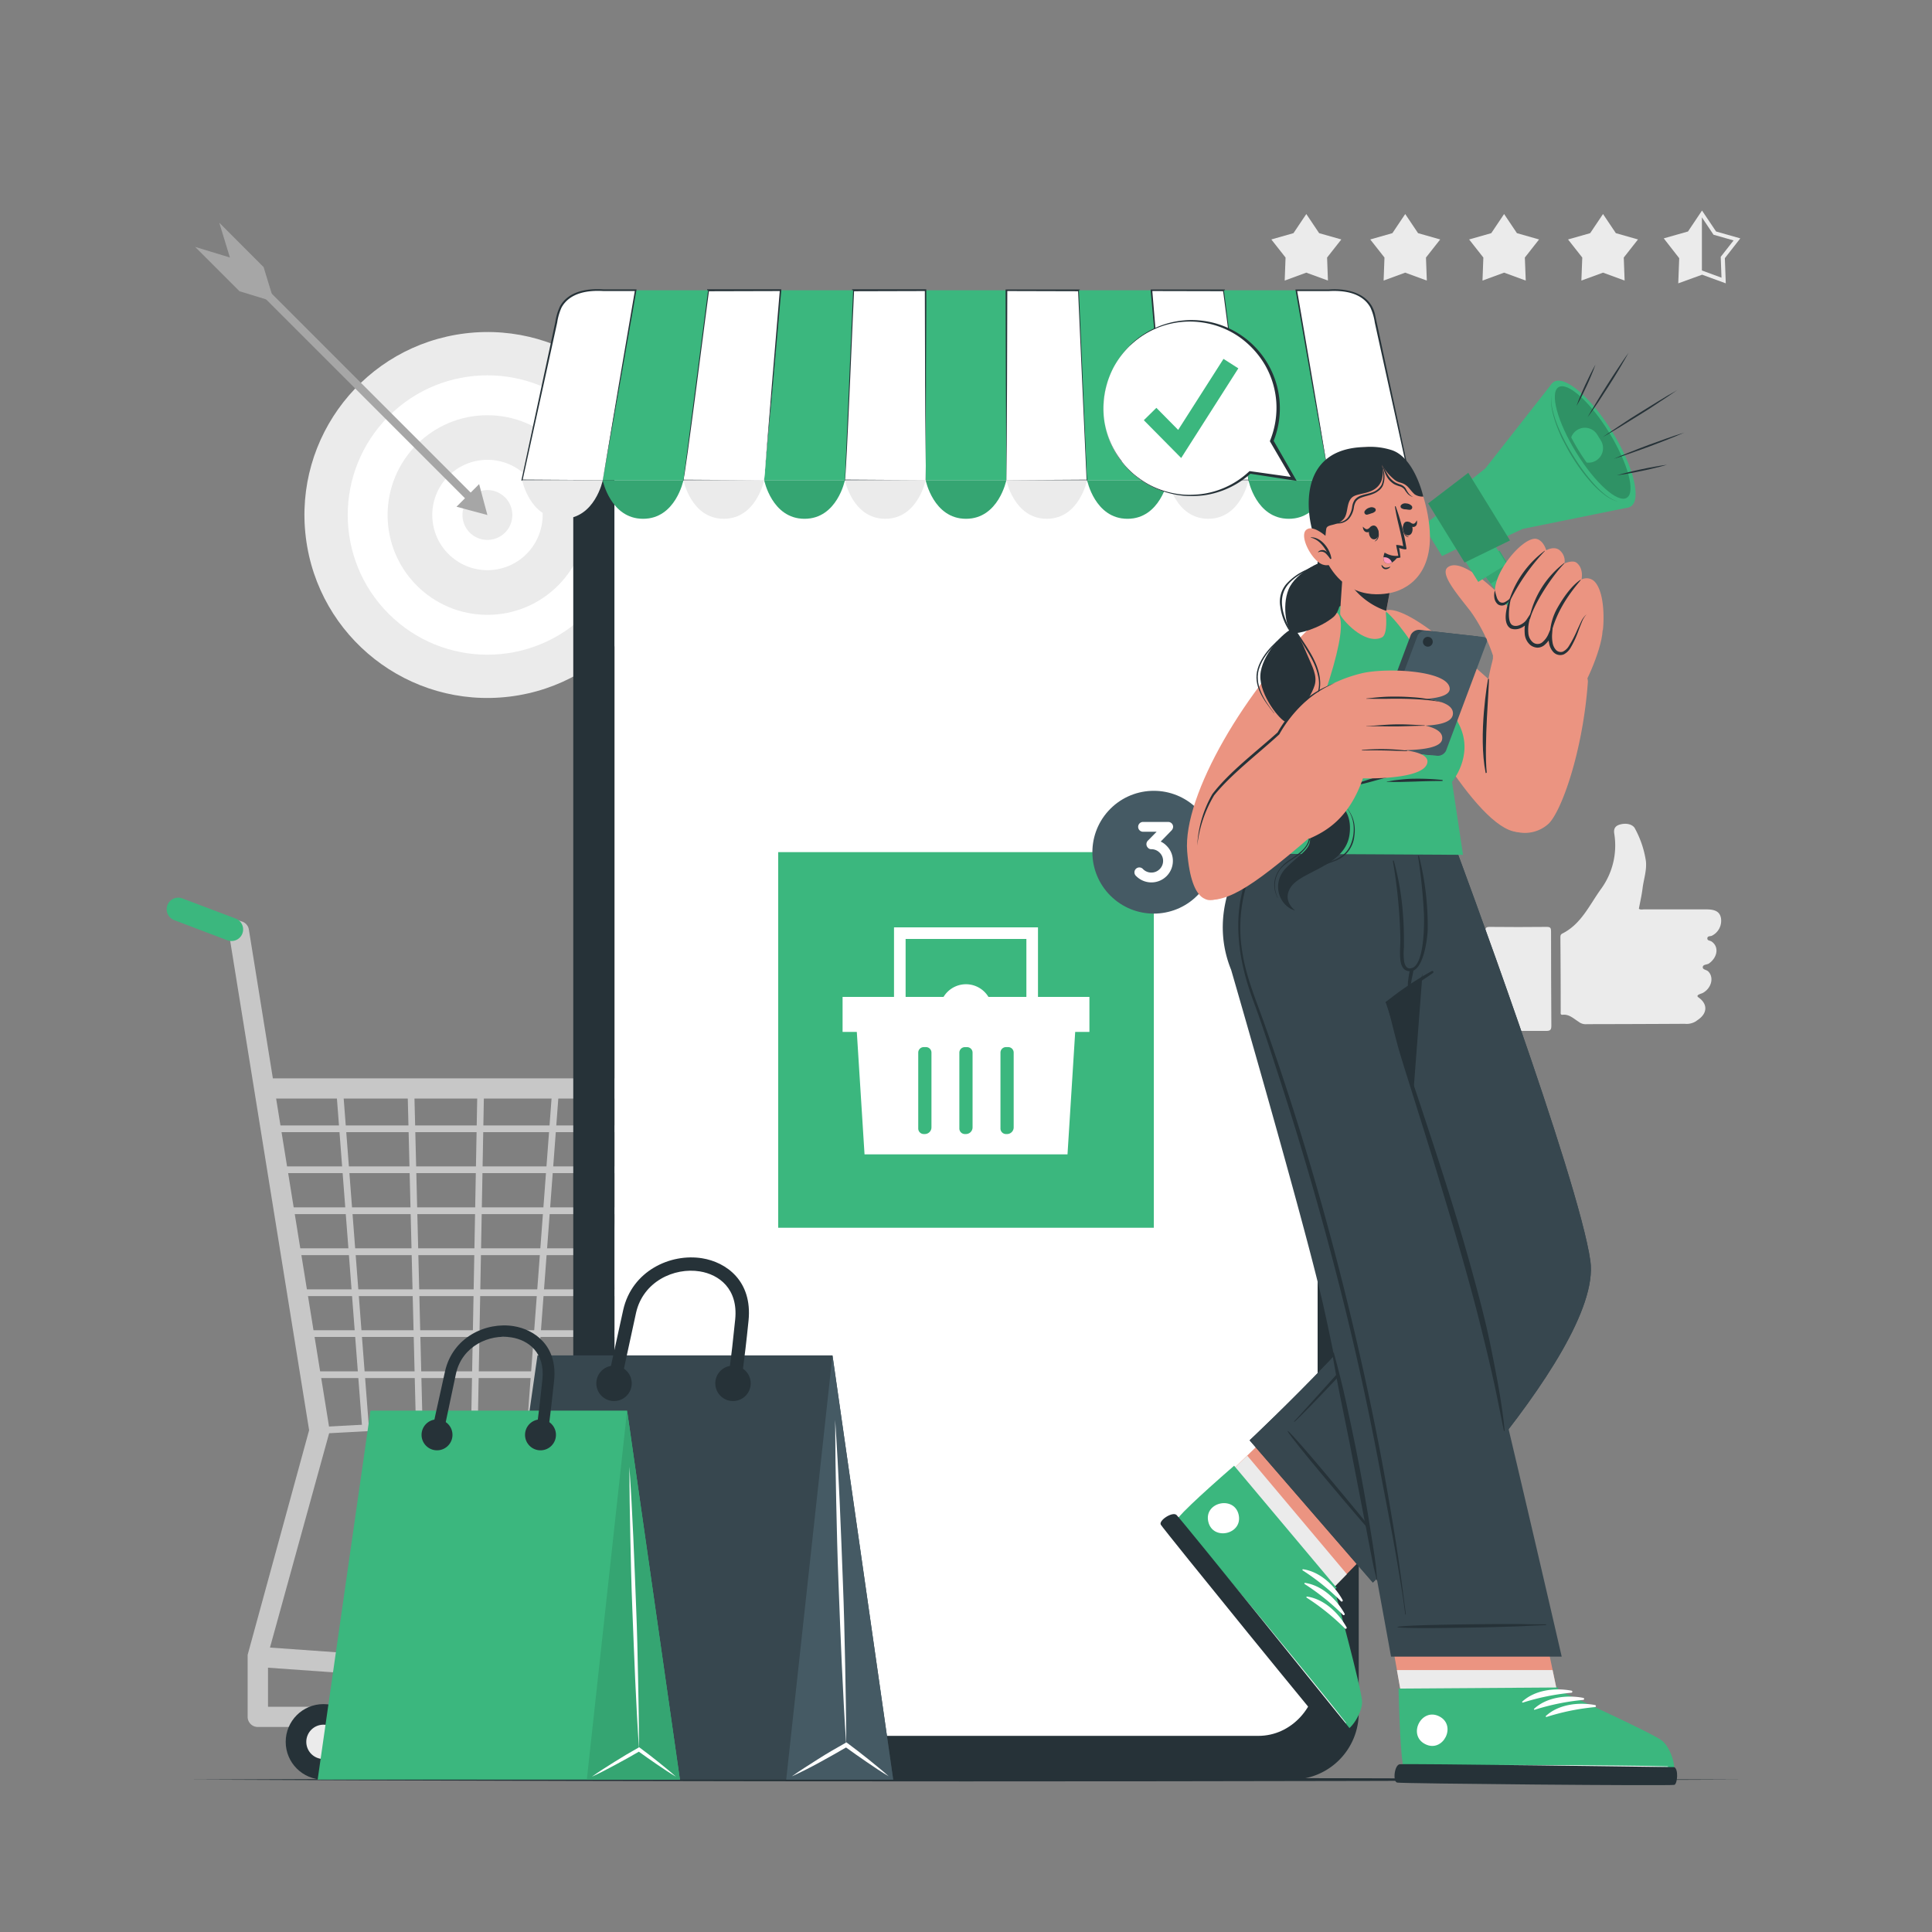 <svg xmlns="http://www.w3.org/2000/svg" viewBox="0 0 500 500"><rect x="0" y="0" width="500" height="500" fill="#808080" stroke="none"/><g id="freepik--background-complete--inject-15"><circle cx="126.14" cy="133.29" r="47.35" transform="translate(-15.18 16.21) rotate(-6.94)" style="fill:#ebebeb"></circle><circle cx="126.14" cy="133.29" r="36.15" transform="translate(-57.3 128.23) rotate(-45)" style="fill:#fff"></circle><circle cx="126.14" cy="133.29" r="25.83" style="fill:#ebebeb"></circle><circle cx="126.14" cy="133.29" r="14.28" transform="translate(-27.39 32.77) rotate(-13.37)" style="fill:#fff"></circle><path d="M119.69,133.29a6.45,6.45,0,1,0,6.45-6.46A6.45,6.45,0,0,0,119.69,133.29Z" style="fill:#ebebeb"></path><rect x="90.29" y="55.21" width="2.08" height="86.54" transform="translate(-42.88 93.42) rotate(-45)" style="fill:#a6a6a6"></rect><polygon points="118.14 131.14 126.14 133.29 124 125.29 118.14 131.14" style="fill:#a6a6a6"></polygon><polygon points="50.5 63.9 61.97 75.37 70.97 78.12 68.22 69.12 56.75 57.64 59.5 66.64 50.5 63.9" style="fill:#a6a6a6"></polygon><polygon points="338.07 55.39 341.39 60.34 347.13 61.97 343.45 66.65 343.67 72.61 338.07 70.56 332.48 72.61 332.7 66.65 329.02 61.97 334.75 60.34 338.07 55.39" style="fill:#ebebeb"></polygon><polygon points="363.67 55.39 366.99 60.34 372.72 61.97 369.04 66.65 369.26 72.61 363.67 70.56 358.08 72.61 358.3 66.65 354.62 61.97 360.35 60.34 363.67 55.39" style="fill:#ebebeb"></polygon><polygon points="389.26 55.39 392.58 60.34 398.31 61.97 394.63 66.65 394.86 72.61 389.26 70.56 383.67 72.61 383.89 66.65 380.21 61.97 385.94 60.34 389.26 55.39" style="fill:#ebebeb"></polygon><polygon points="414.86 55.39 418.18 60.34 423.91 61.97 420.23 66.65 420.45 72.61 414.86 70.56 409.26 72.61 409.49 66.65 405.81 61.97 411.54 60.34 414.86 55.39" style="fill:#ebebeb"></polygon><path d="M434.33,73.33l.25-6.51-4-5.13,6.27-1.78,3.63-5.42,3.64,5.42,6.27,1.78-4,5.13.24,6.51-6.12-2.24ZM440.45,70l5.07,1.86-.2-5.39,3.33-4.25-5.19-1.47-3-4.48-3,4.48-5.19,1.47,3.33,4.25-.2,5.39Z" style="fill:#ebebeb"></path><polygon points="440.45 70.56 440.45 55.39 437.13 60.34 431.4 61.97 435.08 66.65 434.86 72.61 440.45 70.56" style="fill:#ebebeb"></polygon><g id="freepik--xsrjP0--inject-15"><path d="M408.49,264.39c-1.27-.79-2.38-1.94-4.07-1.77-.65.07-.51-.47-.51-.83q0-9.56-.08-19.1c0-.46,0-.85.53-1.1,4.86-2.47,6.95-7.3,9.92-11.44a19.08,19.08,0,0,0,3.48-14.46c-.21-1.43.45-2.08,1.74-2.37,1.56-.36,3.11.06,3.64,1.13a25.57,25.57,0,0,1,2.81,8.33c.29,2.42-.57,4.77-.86,7.16-.22,1.75-.62,3.48-.95,5.25.43.31.92.15,1.38.16l16.14,0c2.27,0,3.38.64,3.7,2.14a4.31,4.31,0,0,1-2.32,4.67c-.41.21-1.13,0-1.18.66s.7.57,1.07.83c2,1.33,1.6,4.08-.64,5.69-.55.38-1.6.2-1.62,1,0,.63,1,.62,1.42,1.07,1.58,1.55.81,4.45-1.54,5.63a7.06,7.06,0,0,0-.94.37c-.27.18-.53.38,0,.75,2.33,1.65,2.29,4-.05,5.67l-.7.5a4.49,4.49,0,0,1-2.83.63q-12.66.07-25.31.09A3,3,0,0,1,408.49,264.39Z" style="fill:#ebebeb;fill-rule:evenodd"></path><path d="M384.46,253.24c0-4,0-8.09-.06-12.14,0-.82.08-1.23,1.09-1.22q7.41.08,14.8,0c1,0,1.12.32,1.12,1.18q0,12.21.08,24.42c0,1-.27,1.33-1.31,1.32-4.78,0-9.57,0-14.36.06-1.19,0-1.35-.4-1.34-1.44C384.52,261.33,384.47,257.29,384.46,253.24Z" style="fill:#ebebeb;fill-rule:evenodd"></path></g></g><g id="freepik--Cart--inject-15"><path d="M197.71,446.94h-131a2.62,2.62,0,0,1-2.62-2.62V428.71h0c0-.05,0-.1,0-.15s0-.18,0-.28L80,370.13,59.49,243l-6.85-2.38a2.62,2.62,0,0,1,1.47-5l8.45,2.85a2.61,2.61,0,0,1,1.85,2.12l20.84,129.2a2.36,2.36,0,0,1,0,.88L69.87,426.39l122,8.67a2.66,2.66,0,0,1,1.77.85l6,6.66a2.62,2.62,0,0,1-1.94,4.37ZM69.36,441.71H191.81l-1.35-1.5L69.36,431.6Z" style="fill:#c7c7c7"></path><path d="M245.66,284.31H69.12a2.62,2.62,0,1,1,0-5.23H245.66a2.62,2.62,0,1,1,0,5.23Z" style="fill:#c7c7c7"></path><path d="M82.66,371.06a.88.88,0,0,1,0-1.75l132.62-7.09,26.11-80.79a.87.87,0,0,1,1.1-.56A.86.86,0,0,1,243,282l-26.3,81.36a.87.87,0,0,1-.78.61L82.71,371.05Z" style="fill:#c7c7c7"></path><path d="M218.16,356.64H80.24a.87.87,0,1,1,0-1.74H218.16a.87.87,0,0,1,0,1.74Z" style="fill:#c7c7c7"></path><path d="M221.67,346H78.61a.87.87,0,0,1,0-1.74H221.67a.87.87,0,0,1,0,1.74Z" style="fill:#c7c7c7"></path><path d="M224.91,335.43H77a.88.88,0,0,1,0-1.75H224.91a.88.88,0,1,1,0,1.75Z" style="fill:#c7c7c7"></path><path d="M228.43,324.82H75.37a.88.88,0,1,1,0-1.75H228.43a.88.88,0,0,1,0,1.75Z" style="fill:#c7c7c7"></path><path d="M231.78,314.21h-158a.87.87,0,1,1,0-1.74h158a.87.87,0,1,1,0,1.74Z" style="fill:#c7c7c7"></path><path d="M235.38,303.6H72.12a.87.87,0,0,1,0-1.74H235.38a.87.87,0,0,1,0,1.74Z" style="fill:#c7c7c7"></path><path d="M238.81,293H70.5a.87.87,0,1,1,0-1.74H238.81a.87.87,0,1,1,0,1.74Z" style="fill:#c7c7c7"></path><path d="M94.57,370a.87.87,0,0,1-.87-.81L87,281.76a.86.86,0,0,1,.8-.93.89.89,0,0,1,.94.8L95.44,369a.87.87,0,0,1-.8.93Z" style="fill:#c7c7c7"></path><path d="M202.7,364.25a.83.83,0,0,1-.22,0,.88.88,0,0,1-.62-1.07l22.21-81.68a.88.88,0,0,1,1.07-.62.87.87,0,0,1,.61,1.07l-22.2,81.68A.89.89,0,0,1,202.7,364.25Z" style="fill:#c7c7c7"></path><path d="M108.5,369.3a.88.88,0,0,1-.87-.86l-2.16-86.72a.89.89,0,0,1,.85-.9h0a.88.88,0,0,1,.88.85l2.15,86.73a.88.88,0,0,1-.85.9Z" style="fill:#c7c7c7"></path><path d="M122.8,368.52h0a.87.87,0,0,1-.85-.89l1.6-85.95a.88.88,0,0,1,.87-.86h0a.87.87,0,0,1,.85.89l-1.6,86A.87.87,0,0,1,122.8,368.52Z" style="fill:#c7c7c7"></path><path d="M187.48,364.93l-.17,0a.86.86,0,0,1-.68-1l16.87-82.36a.89.89,0,0,1,1-.68.87.87,0,0,1,.68,1l-16.87,82.36A.88.88,0,0,1,187.48,364.93Z" style="fill:#c7c7c7"></path><path d="M170.14,366H170a.88.88,0,0,1-.72-1l13.66-83.4a.87.87,0,0,1,1-.71.86.86,0,0,1,.71,1L171,365.24A.88.88,0,0,1,170.14,366Z" style="fill:#c7c7c7"></path><path d="M137.44,367.69h-.07a.86.86,0,0,1-.8-.93l6.37-85.13a.87.87,0,0,1,1.74.13l-6.37,85.13A.88.88,0,0,1,137.44,367.69Z" style="fill:#c7c7c7"></path><path d="M154.59,366.58h-.1a.88.88,0,0,1-.77-1l9.34-84a.87.87,0,0,1,1.73.19l-9.34,84A.87.87,0,0,1,154.59,366.58Z" style="fill:#c7c7c7"></path><circle cx="83.71" cy="450.79" r="9.77" style="fill:#263238"></circle><path d="M88.15,450.79a4.44,4.44,0,1,1-4.44-4.44A4.44,4.44,0,0,1,88.15,450.79Z" style="fill:#ebebeb"></path><circle cx="171.14" cy="450.79" r="9.77" style="fill:#263238"></circle><path d="M175.58,450.79a4.44,4.44,0,1,1-4.44-4.44A4.44,4.44,0,0,1,175.58,450.79Z" style="fill:#ebebeb"></path><path d="M59.89,243.53a3,3,0,0,1-1.06-.19l-13.76-5.22a3,3,0,1,1,2.13-5.61L61,237.73a3,3,0,0,1-1.07,5.8Z" style="fill:#3BB77E"></path></g><g id="freepik--Floor--inject-15"><path d="M48.58,460.56c129-.61,273.8-.62,402.84,0-129,.62-273.8.61-402.84,0Z" style="fill:#263238"></path></g><g id="freepik--Device--inject-15"><path d="M334.52,77.71H165.46a17.26,17.26,0,0,0-17.1,17.42v348a17.27,17.27,0,0,0,17.1,17.42H334.52a17.29,17.29,0,0,0,17.12-17.42v-348A17.28,17.28,0,0,0,334.52,77.71Zm6.42,354.67c0,9.16-6.86,16.57-15.32,16.57H174.38c-8.48,0-15.34-7.41-15.34-16.57V108.32c0-18.66,6.86-19.57,15.34-19.57h30.3c1.76,0,3.2,2,3.2,4.48V94.3c0,5.81,3.18,5.83,7.08,5.83H285c3.94,0,7.1,0,7.1-5.83V93.23c0-2.48,1.42-4.48,3.21-4.48h30.29c8.46,0,15.32,2.48,15.32,19.57Z" style="fill:#263238"></path><path d="M341,108.61V432.67c0,9.16-6.86,16.57-15.32,16.57H174.39c-8.48,0-15.34-7.41-15.34-16.57V108.61C159.05,90,165.91,89,174.39,89h30.3c1.76,0,3.2,2,3.2,4.48v1.07c0,5.81,3.18,5.83,7.08,5.83H285c3.94,0,7.1,0,7.1-5.83V93.52c0-2.48,1.42-4.48,3.21-4.48h30.29C334.09,89,341,91.52,341,108.61Z" style="fill:#fff"></path><path d="M259.55,92.87H240.44a1.18,1.18,0,0,1-1.18-1.18h0a1.18,1.18,0,0,1,1.18-1.18h19.11a1.18,1.18,0,0,1,1.18,1.18h0A1.18,1.18,0,0,1,259.55,92.87Z" style="fill:#fff"></path><g id="freepik--u5Zjqx--inject-15"><path d="M199.45,96l-.29.29-.17.17a4,4,0,0,0-5.64,0,1.29,1.29,0,0,1-.16-.17c-.1-.09-.19-.19-.29-.29h0l0,0c.13-.1.25-.22.37-.32a4.06,4.06,0,0,1,.86-.55,4.18,4.18,0,0,1,1.13-.38l.57-.07h.5l.38,0a4,4,0,0,1,1,.24,4.58,4.58,0,0,1,.71.33,5.35,5.35,0,0,1,.67.47l.31.28Z" style="fill:#a6a6a6"></path><path d="M194.27,97.41c-.15-.16-.3-.31-.46-.46a3.32,3.32,0,0,1,4.71,0l-.46.46a2.68,2.68,0,0,0-3.79,0Z" style="fill:#a6a6a6"></path><path d="M197.6,97.87l-.46.46a1.38,1.38,0,0,0-1.94,0c-.16-.15-.31-.31-.46-.46A2,2,0,0,1,197.6,97.87Z" style="fill:#a6a6a6"></path><path d="M196.58,98.75a.41.41,0,0,1-.41.41.41.41,0,0,1-.42-.41.42.42,0,0,1,.42-.42A.41.41,0,0,1,196.58,98.75Z" style="fill:#a6a6a6"></path></g><path d="M170.9,96.91a1.21,1.21,0,1,1,1.21,1.21A1.21,1.21,0,0,1,170.9,96.91Z" style="fill:#a6a6a6"></path><path d="M174.7,96.91a1.21,1.21,0,1,1,1.21,1.21A1.21,1.21,0,0,1,174.7,96.91Z" style="fill:#a6a6a6"></path><path d="M178.5,96.91a1.21,1.21,0,1,1,1.2,1.21A1.2,1.2,0,0,1,178.5,96.91Z" style="fill:#a6a6a6"></path><path d="M182.3,96.91a1.21,1.21,0,1,1,1.2,1.21A1.2,1.2,0,0,1,182.3,96.91Z" style="fill:#a6a6a6"></path><path d="M186.09,96.91a1.21,1.21,0,1,1,1.21,1.21A1.21,1.21,0,0,1,186.09,96.91Z" style="fill:#a6a6a6"></path><path d="M327.3,99.55h-9.82V95h9.82Zm-9.32-.5h8.82V95.5H318Z" style="fill:#a6a6a6"></path><rect x="318.3" y="95.77" width="6.33" height="3" style="fill:#a6a6a6"></rect><rect x="327.3" y="96.06" width="0.87" height="2.43" style="fill:#a6a6a6"></rect><rect x="239.56" y="75.12" width="20.89" height="49.15" style="fill:#3BB77E"></rect><path d="M260.44,124.26s-2,10-10.44,10-10.44-10-10.44-10Z" style="fill:#3BB77E"></path><path d="M260.44,124.26s-2,10-10.44,10-10.44-10-10.44-10Z" style="opacity:0.1"></path><polygon points="239.55 124.27 218.66 124.27 220.79 75.12 239.55 75.12 239.55 124.27" style="fill:#fff"></polygon><path d="M239.55,124.27l-20.89.13h-.14s2-49.22,2-49.29v-.24h.23l18.76,0h.21c.08.19-.13,24.63-.08,24.83l-.13,24.52Zm0,0-.13-24.63-.07-24.52.2.2-18.76.05.25-.24c-.07,0-2.06,49.72-2.38,49l20.89.13Z" style="fill:#263238"></path><path d="M239.56,124.26s-2,10-10.46,10-10.44-10-10.44-10Z" style="fill:#ebebeb"></path><polygon points="218.66 124.27 197.77 124.27 202.03 75.12 220.79 75.12 218.66 124.27" style="fill:#3BB77E"></polygon><path d="M218.66,124.26s-2,10-10.45,10-10.44-10-10.44-10Z" style="fill:#3BB77E"></path><path d="M218.66,124.26s-2,10-10.45,10-10.44-10-10.44-10Z" style="opacity:0.1"></path><polygon points="197.76 124.27 176.87 124.27 183.27 75.12 202.03 75.12 197.76 124.27" style="fill:#fff"></polygon><path d="M197.76,124.27l-20.89.13h-.15S183,75.17,183,75.09l0-.22h.22l18.76,0h.22l0,.22L200,99.76l-2.26,24.51Zm0,0,2-24.64,2.06-24.53.2.22-18.76.05.24-.22c-.07,0-6.35,49.74-6.64,49l20.89.13Z" style="fill:#263238"></path><path d="M197.76,124.26s-2,10-10.45,10-10.44-10-10.44-10Z" style="fill:#ebebeb"></path><polygon points="176.87 124.27 155.98 124.27 164.51 75.12 183.26 75.12 176.87 124.27" style="fill:#3BB77E"></polygon><path d="M176.87,124.26s-2,10-10.44,10-10.46-10-10.46-10Z" style="fill:#3BB77E"></path><path d="M176.87,124.26s-2,10-10.44,10-10.46-10-10.46-10Z" style="opacity:0.1"></path><path d="M156,124.27H135.08l9.33-43c.77-3.55,4.55-6.14,9-6.14H164.5Z" style="fill:#fff"></path><path d="M156,124.27l-20.89.13h-.16l0-.16c1.31-6.11,7.6-35.42,8.76-40.85a14.91,14.91,0,0,1,1.19-4.07c2.21-4,7.11-4.71,11.25-4.43l8.35,0h.25l-.05.23-4.34,24.62L156,124.27Zm0,0,4.14-24.65,4.19-24.54.2.24-8.35,0c-4-.24-8.67.4-10.83,4.22a14.32,14.32,0,0,0-1.15,3.93l-1.79,8.16-7.17,32.65-.13-.16,20.89.13Z" style="fill:#263238"></path><path d="M156,124.26s-2,10-10.44,10-10.44-10-10.44-10Z" style="fill:#ebebeb"></path><polygon points="260.45 124.27 281.34 124.27 279.21 75.12 260.45 75.12 260.45 124.27" style="fill:#fff"></polygon><path d="M260.45,124.27l20.89-.13-.13.13L279,75.13l.25.24-18.76-.05.2-.2-.07,24.52-.13,24.63Zm0,0-.13-24.52-.07-24.63v-.2h.21l18.76,0h.23v.24c0,.18,2,49.13,2,49.29h-.14l-20.89-.13Z" style="fill:#263238"></path><path d="M281.34,124.26s-2,10-10.44,10-10.46-10-10.46-10Z" style="fill:#ebebeb"></path><polygon points="281.34 124.27 302.23 124.27 297.97 75.12 279.21 75.12 281.34 124.27" style="fill:#3BB77E"></polygon><path d="M302.23,124.26s-2,10-10.44,10-10.45-10-10.45-10Z" style="fill:#3BB77E"></path><path d="M302.23,124.26s-2,10-10.44,10-10.45-10-10.45-10Z" style="opacity:0.1"></path><polygon points="302.24 124.27 323.13 124.27 316.73 75.12 297.97 75.12 302.24 124.27" style="fill:#fff"></polygon><path d="M302.24,124.27l20.89-.13c-.29.9-6.54-49.19-6.64-49l.24.22L298,75.32l.2-.22c1.05,12.25,3.08,36.91,4.07,49.17Zm0,0L300,99.76l-2.21-24.62,0-.22H298l18.76,0H317c.07.36,6.27,49.15,6.33,49.53h-.15l-20.89-.13Z" style="fill:#263238"></path><path d="M323.13,124.26s-2,10-10.44,10-10.45-10-10.45-10Z" style="fill:#ebebeb"></path><polygon points="323.13 124.27 344.02 124.27 335.49 75.12 316.74 75.12 323.13 124.27" style="fill:#3BB77E"></polygon><path d="M344,124.26s-2,10-10.46,10-10.44-10-10.44-10Z" style="fill:#3BB77E"></path><path d="M344,124.26s-2,10-10.46,10-10.44-10-10.44-10Z" style="opacity:0.1"></path><path d="M344,124.27h20.89l-9.33-43c-.77-3.55-4.55-6.14-9-6.14H335.5Z" style="fill:#fff"></path><path d="M344,124.27l20.89-.13-.13.16-7.17-32.65-1.79-8.16a14.32,14.32,0,0,0-1.15-3.93c-2.16-3.82-6.81-4.46-10.83-4.22l-8.35,0,.2-.24C337.81,87.33,342,112,344,124.27Zm0,0-4.39-24.5L335.3,75.15l-.05-.23h.25l8.35,0c4.87-.39,10.8,1,12,6.45,1.5,7,7.6,35.42,9.2,42.9l0,.16h-.16L344,124.27Z" style="fill:#263238"></path><path d="M364.91,124.26s-2,10-10.44,10-10.44-10-10.44-10Z" style="fill:#ebebeb"></path><rect x="201.4" y="220.53" width="97.21" height="97.21" style="fill:#3BB77E"></rect><polygon points="281.94 267.06 218.06 267.06 218.06 258 281.94 258 281.94 258 281.94 267.06" style="fill:#fff"></polygon><polygon points="278.38 265.14 276.27 298.75 223.74 298.75 221.62 265.14 278.38 265.14" style="fill:#fff"></polygon><path d="M256.79,261.51a6.79,6.79,0,1,1-6.79-6.79A6.8,6.8,0,0,1,256.79,261.51Z" style="fill:#fff"></path><path d="M241.06,272.41v19.34a1.72,1.72,0,0,1-1.72,1.74h-.28a1.43,1.43,0,0,1-1.42-1.44V272.41a1.43,1.43,0,0,1,1.42-1.42h.56A1.42,1.42,0,0,1,241.06,272.41Z" style="fill:#3BB77E"></path><path d="M251.7,272.41v19.34a1.72,1.72,0,0,1-1.72,1.74h-.28a1.43,1.43,0,0,1-1.42-1.44V272.41A1.43,1.43,0,0,1,249.7,271h.56A1.42,1.42,0,0,1,251.7,272.41Z" style="fill:#3BB77E"></path><path d="M262.34,272.41v19.34a1.72,1.72,0,0,1-1.72,1.74h-.28a1.43,1.43,0,0,1-1.42-1.44V272.41a1.43,1.43,0,0,1,1.42-1.42h.56A1.42,1.42,0,0,1,262.34,272.41Z" style="fill:#3BB77E"></path><polygon points="268.63 260.96 265.63 260.96 265.63 243 234.37 243 234.37 260.96 231.37 260.96 231.37 240 268.63 240 268.63 260.96" style="fill:#fff"></polygon><circle cx="298.6" cy="220.53" r="15.89" transform="translate(-65.46 293.05) rotate(-47.71)" style="fill:#455a64"></circle><path d="M301.9,218.88a5.44,5.44,0,0,1,1.64,3.91,5.56,5.56,0,0,1-9.5,3.94,1.27,1.27,0,1,1,1.79-1.79,3,3,0,0,0,2.13.88,3,3,0,0,0,2.15-.88,3,3,0,0,0,.9-2.15,2.92,2.92,0,0,0-.9-2.12,3,3,0,0,0-2.13-.9,1.12,1.12,0,0,1-.92-.4s0,0,0,0a1.29,1.29,0,0,1,0-1.8l2.28-2.32h-3.63a1.27,1.27,0,0,1,0-2.53h6.61a1.26,1.26,0,0,1,1.28,1.25,1.34,1.34,0,0,1-.16.6,1.51,1.51,0,0,1-.22.32l-2.83,2.91A4.9,4.9,0,0,1,301.9,218.88Z" style="fill:#fff"></path></g><g id="freepik--Character--inject-15"><path d="M369.8,162.79c7.88,5.67,33.07,28.48,34.66,32.28,1.91,4.52-7.86,20.59-11.9,20.24-10.44-.91-28.72-33.79-34.58-48.84C355.11,159.11,356.62,153.3,369.8,162.79Z" style="fill: rgb(235, 148, 129);"></path><path d="M391.15,160.76c2.26-2.48,20.15,10.84,19.79,15.76-1.31,18.1-6.86,33.47-10.16,36.65a9.06,9.06,0,0,1-14.36-2.89C382.46,202,382.39,170.35,391.15,160.76Z" style="fill: rgb(235, 148, 129);"></path><path d="M384.49,200.05c-2-10,.59-24.14.58-24.16,0-.2.26-.27.27-.16.07,2-1.29,16.82-.58,24.24C384.76,200,384.5,200.12,384.49,200.05Z" style="fill:#263238"></path><path d="M414.75,163.27c-.3,5.25-5.11,15.73-7.25,17.82s-20.23-5.51-21-8.47,1.6-20.54,5.18-24.52S415.06,157.83,414.75,163.27Z" style="fill: rgb(235, 148, 129);"></path><path d="M386.35,169.56a43.72,43.72,0,0,0-5.73-11.3c-3.07-4-8.08-9.66-6-11.4,4.32-3.55,16.81,10.51,16.81,10.51s4.52,7.08.55,11A5.53,5.53,0,0,1,386.35,169.56Z" style="fill: rgb(235, 148, 129);"></path><polygon points="391.75 158.95 396.43 156.06 388.07 142.51 382.15 146.17 391.75 158.95" style="fill:#3BB77E"></polygon><polygon points="382.16 146.17 385.81 151.04 391.76 158.95 396.43 156.06 388.08 142.51 382.16 146.17" style="fill:#3BB77E"></polygon><polygon points="382.16 146.17 385.81 151.04 391.26 147.68 388.08 142.51 382.16 146.17" style="opacity:0.1"></polygon><rect x="380.47" y="140.15" width="8.65" height="6.57" transform="matrix(-0.85, 0.53, -0.53, -0.85, 787.6, 63.49)" style="fill:#3BB77E"></rect><polygon points="373.19 143.91 379.27 140.95 373.68 131.9 368.31 136 373.19 143.91" style="fill:#3BB77E"></polygon><polygon points="375.52 128.29 383.76 141.65 394.07 136.88 421.46 131.32 401.66 99.23 384.41 121.22 375.52 128.29" style="fill:#3BB77E"></polygon><path d="M406.9,118.15c5.49,8.91,12.27,14.7,15.13,12.93s.73-10.41-4.77-19.32S405,97.07,402.13,98.83,401.41,109.25,406.9,118.15Z" style="fill:#3BB77E"></path><path d="M407.94,117.13c4.87,7.91,10.72,13.14,13.07,11.7s.29-9-4.59-16.93-10.73-13.14-13.07-11.7S403.06,109.23,407.94,117.13Z" style="opacity:0.2"></path><path d="M408.63,116.71c.65,1.05,1.31,2.05,2,3A3.76,3.76,0,0,0,414.3,114l-.93-1.51a3.76,3.76,0,0,0-6.74.7C407.23,114.34,407.9,115.52,408.63,116.71Z" style="fill:#3BB77E"></path><polygon points="379.04 145.59 390.79 139.87 379.99 122.36 369.6 130.29 379.04 145.59" style="fill:#3BB77E"></polygon><polygon points="379.04 145.59 390.79 139.87 379.99 122.36 369.6 130.29 379.04 145.59" style="opacity:0.2"></polygon><path d="M401.52,102.36a11.84,11.84,0,0,0,.26,4.23,27.38,27.38,0,0,0,1.26,4.07c.25.67.55,1.31.83,2s.62,1.28.95,1.91.66,1.26,1,1.87.71,1.23,1.08,1.83a47.7,47.7,0,0,0,5.09,6.83,23.78,23.78,0,0,0,3.14,2.88,10,10,0,0,0,3.79,1.89,10.45,10.45,0,0,1-3.67-2,24.68,24.68,0,0,1-3-2.94,49.7,49.7,0,0,1-5-6.83,51.92,51.92,0,0,1-3.94-7.49,26.5,26.5,0,0,1-1.35-4A12.06,12.06,0,0,1,401.52,102.36Z" style="opacity:0.2"></path><path d="M412.91,94.36c-.49.85-.94,1.72-1.38,2.6s-.86,1.76-1.27,2.65-.81,1.79-1.18,2.69l-.56,1.37c-.17.46-.36.91-.52,1.38.25-.43.48-.86.72-1.29l.67-1.31c.44-.88.86-1.76,1.27-2.65s.81-1.79,1.18-2.7S412.59,95.29,412.91,94.36Z" style="fill:#263238"></path><path d="M418.43,123c1.1-.13,2.19-.32,3.28-.51s2.17-.41,3.25-.63,2.17-.46,3.24-.73l1.61-.4c.53-.15,1.07-.28,1.6-.45l-1.65.24-1.63.28c-1.09.18-2.17.4-3.26.63s-2.16.46-3.23.73S419.49,122.73,418.43,123Z" style="fill:#263238"></path><path d="M435.93,111.94c-1.56.48-3.1,1-4.63,1.54s-3.06,1.09-4.59,1.65-3,1.14-4.55,1.75l-2.26.91c-.75.31-1.51.62-2.25.95.78-.24,1.55-.5,2.32-.75l2.31-.79c1.54-.53,3.06-1.09,4.59-1.65s3-1.15,4.55-1.75S434.44,112.59,435.93,111.94Z" style="fill:#263238"></path><path d="M421.47,91.31c-1,1.34-1.88,2.71-2.8,4.08s-1.81,2.76-2.69,4.15-1.76,2.78-2.61,4.2l-1.28,2.12c-.41.71-.83,1.42-1.23,2.14.48-.67.94-1.35,1.42-2l1.38-2c.91-1.37,1.8-2.76,2.69-4.15s1.76-2.78,2.61-4.2S420.66,92.75,421.47,91.31Z" style="fill:#263238"></path><path d="M414.73,113.15c1.66-.93,3.29-1.91,4.92-2.9s3.23-2,4.85-3,3.21-2,4.8-3.1l2.39-1.57c.78-.54,1.57-1.07,2.35-1.62-.83.47-1.65,1-2.47,1.43l-2.45,1.48c-1.63,1-3.23,2-4.85,3s-3.21,2-4.8,3.09S416.29,112.06,414.73,113.15Z" style="fill:#263238"></path><path d="M387.37,155.33c1.3,2.47,3.46-.48,3.46-.48s-2.09,5,.24,7,4.72-1.71,4.9-2c-.11.26-1.9,4.89.64,6.68s4.51-2.23,4.63-2.5c0,.29-.27,4,2,4.94,3.85,1.57,4.74-7.95,7.43-10,0,0,4,4.15,4.11,4.25s1-9-1.92-12.51a2.9,2.9,0,0,0-3.56-.74s.65-2.87-1.31-4.35c-1-.75-3.1.19-3.1.19a3.63,3.63,0,0,0-1.4-3.52c-1.45-1-3.33.13-3.33.13s-.62-2.43-2.43-2.93C394.07,138.52,384.59,150.06,387.37,155.33Z" style="fill: rgb(235, 148, 129);"></path><path d="M399.81,142.6s0-.09-.05-.06A25.88,25.88,0,0,0,390.69,155c-.05.16.19.31.28.14A52.85,52.85,0,0,1,399.81,142.6Z" style="fill:#263238"></path><path d="M404.88,145.79s0-.11-.08-.07a24.24,24.24,0,0,0-9,14.21c0,.2.13.41.19.19C397,156.31,401.51,149.24,404.88,145.79Z" style="fill:#263238"></path><path d="M401.3,164.51c1.25-5.53,4.14-10.1,7.79-14.37,0,0,0-.11-.09-.08-2.35,1.6-4.39,4.57-5.79,7a14.93,14.93,0,0,0-2.1,7.4C401.11,164.57,401.27,164.62,401.3,164.51Z" style="fill:#263238"></path><path d="M390.74,154.88c-.06.19.28.07.23.26-.22.82-1.15,5.82.46,6.66,1.29.68,3.09-.59,3.59-1.35l1.26-1.9-.52,2.23a9.27,9.27,0,0,0-.23,3,3.37,3.37,0,0,0,1.19,2.46,1.93,1.93,0,0,0,2.41,0,5.79,5.79,0,0,0,1.68-2.35l1.07-2.48-.19,2.68a8.85,8.85,0,0,0,.12,2.24,3.63,3.63,0,0,0,.89,1.89,1.72,1.72,0,0,0,1.76.43,3.75,3.75,0,0,0,1.56-1.44,29.7,29.7,0,0,0,2.16-4.16c.34-.72.67-1.44,1-2.14a5.59,5.59,0,0,1,1.42-1.91,6,6,0,0,0-1.22,2c-.31.73-.59,1.47-.87,2.21a25.07,25.07,0,0,1-2,4.36,4.37,4.37,0,0,1-1.82,1.79,2.44,2.44,0,0,1-2.62-.54,4.46,4.46,0,0,1-1.16-2.32,9.34,9.34,0,0,1-.17-2.48l.87.19a6.56,6.56,0,0,1-2,2.8,2.81,2.81,0,0,1-1.77.6,3.21,3.21,0,0,1-1.74-.64,4.23,4.23,0,0,1-1.51-3.11,10.3,10.3,0,0,1,.3-3.32l.74.33c-.67.94-2.53,2.57-4.66,1.78C388.43,161.22,390.32,155.84,390.74,154.88Z" style="fill:#263238"></path><path d="M390.83,154.85a5.83,5.83,0,0,1-1.42,1,1.34,1.34,0,0,1-1.31-.09,2.65,2.65,0,0,1-.77-1.28c-.17-.54-.32-1.11-.45-1.7a4.35,4.35,0,0,0-.15,1.83,2.62,2.62,0,0,0,.91,1.78,1.78,1.78,0,0,0,2.05,0A3,3,0,0,0,390.83,154.85Z" style="fill:#263238"></path><path d="M345.29,448.44c-2-1.23-42.26-50-42.61-52.87-.05-.39,6.08-5.91,13.86-12.84.4-.36,29.54-28.56,29.54-28.56l25,30.19-27.34,27.9s7.06,25.57,7.12,28.73S347.27,449.68,345.29,448.44Z" style="fill: rgb(235, 148, 129);"></path><path d="M346.65,422.37c-.07-.16-.09-.25-.06-.29A2.45,2.45,0,0,1,346.65,422.37Z" style="fill:#3BB77E"></path><path d="M350.87,441c.05,3.14-3.61,8.69-5.58,7.45s-42.26-50-42.61-52.87c-.06-.39,6.07-5.91,13.86-12.84l6.26-6,25.77,30.65-4.82,4.92S350.81,437.83,350.87,441Z" style="fill:#ebebeb"></path><path d="M346.85,447.93c-2-1.25-42.59-50.67-42.94-53.54-.15-1.08,6.71-7.42,15.21-14.83l.27-.23,26.54,31.6-.55.43s7.07,25.87,7.13,29.06S348.84,449.19,346.85,447.93Z" style="fill:#3BB77E"></path><path d="M348.3,445.8c-6.63-8.5-34.21-42.16-41.41-50.06-.06-.06-.11,0-.05.05,6.39,8.57,34.23,42,41.33,50.12C348.32,446.08,348.44,446,348.3,445.8Z" style="fill:#fff"></path><path d="M347.49,414.12c-2.08-3.79-5.88-7.38-10.27-8-.17,0-.2.22-.08.3a60,60,0,0,1,9.92,8A.27.27,0,0,0,347.49,414.12Z" style="fill:#fff"></path><path d="M348,417.65c-2.08-3.78-5.87-7.37-10.27-8-.17,0-.2.22-.08.3a59.54,59.54,0,0,1,9.93,8A.27.27,0,0,0,348,417.65Z" style="fill:#fff"></path><path d="M348.52,421.19c-2.08-3.78-5.88-7.38-10.27-8-.17,0-.2.22-.08.29a60.11,60.11,0,0,1,9.93,8A.27.27,0,0,0,348.52,421.19Z" style="fill:#fff"></path><path d="M349.24,447.23c.38,1.17-2.75,3.42-3.51,3S301,395.67,300.41,394.58s3-3.44,4.06-2.52S349.24,447.23,349.24,447.23Z" style="fill:#263238"></path><path d="M320.56,392c-1.15-5-9-3.27-7.86,1.79S321.71,397.1,320.56,392Z" style="fill:#fff"></path><path d="M366.11,323.7c-2.24,11-42.71,49.05-42.71,49.05l31.89,36.82s59.69-58.86,56.3-83.22c-2.95-21.2-34.68-106.42-34.68-106.42H340.3S368.3,312.86,366.11,323.7Z" style="fill:#37474f"></path><path d="M366.11,323.7c-2.24,11-42.71,49.05-42.71,49.05l31.89,36.82s59.69-58.86,56.3-83.22c-2.95-21.2-34.68-106.42-34.68-106.42H340.3S368.3,312.86,366.11,323.7Z" style="fill:#37474f"></path><path d="M358.92,400.81c-4.24-5.27-2.95-3.82-7.24-9.05-2.11-2.56-15.94-19.35-18.32-21.4-.05,0-.14,0-.11.09,1.6,2.7,15.72,19.26,17.88,21.78,4.39,5.14,3.19,3.62,7.64,8.71C358.85,401,359,400.91,358.92,400.81Z" style="fill:#263238"></path><path d="M370.65,318.33c-.52-2.75-1.12-5.5-1.7-8.24q-1.79-8.4-3.78-16.75-3.94-16.56-8.6-32.94c-3.12-10.95-6.42-21.89-10.22-32.63-.46-1.33-1-2.65-1.43-4,0-.1-.2-.06-.16,0,3.29,10.76,6.68,21.49,9.76,32.31s5.92,21.61,8.6,32.49c1.34,5.47,2.59,11,3.82,16.44q.9,4.05,1.76,8.11a57.83,57.83,0,0,1,1.53,8.35,12.67,12.67,0,0,1-2.15,7.52c-1.37,2.25-3,4.36-4.54,6.48-3.13,4.24-27.65,31.45-28.61,32.36-.08.07,0,.17.11.11,4-3.59,24-25,27.22-29.21,1.59-2.09,3.13-4.22,4.65-6.36a25.14,25.14,0,0,0,3.64-6.41A15.15,15.15,0,0,0,370.65,318.33Z" style="fill:#263238"></path><path d="M370.58,219.92l-6.65,87.22c-6.34-29.85-23.62-87.22-23.62-87.22Z" style="fill:#263238"></path><path d="M432,459.9c-2.2.75-65.49.92-67.9-.61-.34-.2-.71-8.44-1.13-18.86,0-.53-7.76-43.21-7.76-43.21l39.21-.19,8.64,41.1s24.25,10.77,26.73,12.72S434.18,459.16,432,459.9Z" style="fill: rgb(235, 148, 129);"></path><path d="M432,459.9c-2.21.75-65.49.92-67.9-.61-.34-.2-.72-8.44-1.14-18.86,0-.15-.59-3.47-1.44-8.21h40.29l1.24,5.91s24.25,10.77,26.73,12.72S434.18,459.16,432,459.9Z" style="fill:#ebebeb"></path><path d="M412.68,442.3c-.16,0-.25-.09-.26-.14Z" style="fill:#3BB77E"></path><path d="M432.29,459.62c-2.24.74-66.2.45-68.62-1.11-.94-.58-1.44-9.9-1.72-21.18V437l41.26-.28,0,.7s24.43,11.07,26.92,13.06S434.52,458.88,432.29,459.62Z" style="fill:#3BB77E"></path><path d="M431.57,457.13c-10.78-.31-54.29-.56-65-.05-.09,0-.09.06,0,.07,10.67.54,54.18.44,65,.16C431.8,457.3,431.8,457.14,431.57,457.13Z" style="fill:#fff"></path><path d="M406.66,437.54c-4.24-.81-9.43-.18-12.69,2.83-.12.11,0,.29.18.25a59.55,59.55,0,0,1,12.49-2.54A.27.27,0,0,0,406.66,437.54Z" style="fill:#fff"></path><path d="M409.71,439.4c-4.24-.81-9.43-.18-12.68,2.83-.13.11,0,.29.17.25a59.81,59.81,0,0,1,12.49-2.54A.27.27,0,0,0,409.71,439.4Z" style="fill:#fff"></path><path d="M412.77,441.26c-4.24-.81-9.44-.18-12.69,2.83-.13.11,0,.29.18.25a59.55,59.55,0,0,1,12.49-2.54A.27.27,0,0,0,412.77,441.26Z" style="fill:#fff"></path><path d="M433.27,457.33c1.15.44.88,4.29.05,4.59s-70.56-.32-71.74-.59-.73-4.52.65-4.74S433.27,457.33,433.27,457.33Z" style="fill:#263238"></path><path d="M372.47,444.19c-4.62-2.34-8.27,4.84-3.63,7.19S377.11,446.53,372.47,444.19Z" style="fill:#fff"></path><path d="M373.38,219.93a149.9,149.9,0,0,0-3.15,18.26c-.76,7.66-1.72,14.44-2.74,15.28s-6.94,4.67-8.89,5.86c0,0,18,54.68,22.69,72.9,6.75,26.42,22.88,96.51,22.88,96.51H360s-11.93-66.28-17.65-91.43C337.42,315.73,318.62,251,318.62,251c-6.84-16.82,4.69-31.11,4.69-31.11S373.38,219.9,373.38,219.93Z" style="fill:#37474f"></path><path d="M400.06,420.38c-6.53,0-4.65-.12-11.18-.08-3.19,0-24.17.15-27.15.71-.06,0-.06.13,0,.14,3,.46,24,0,27.15-.13,6.53-.17,4.65-.2,11.17-.44A.1.1,0,0,0,400.06,420.38Z" style="fill:#263238"></path><path d="M370.54,251.31a82.91,82.91,0,0,0-11.88,8,.14.14,0,0,0,.16.24c4-2.52,8.15-5,12-7.72A.29.29,0,0,0,370.54,251.31Z" style="fill:#263238"></path><path d="M367.25,221.57c0-.15-.3-.14-.27,0a144.93,144.93,0,0,1,1.51,14.52c.15,2.26.27,14.81-3.73,14.52-.66,0-1.09-.64-1.34-1.59a15.47,15.47,0,0,1-.08-3.85c0-2.64,0-5.27-.21-7.9a71.19,71.19,0,0,0-2.41-14.5.13.13,0,0,0-.25.05,133.36,133.36,0,0,1,1.94,20.24c0,3.26-.84,8.32,2.57,8.3s4.43-8.43,4.51-10.7A74.22,74.22,0,0,0,367.25,221.57Z" style="fill:#263238"></path><path d="M364.92,250.94a20.31,20.31,0,0,0-.47,2.68,6,6,0,0,0,0,2.15.15.15,0,0,0,.28,0,7.56,7.56,0,0,0,.58-2.17c.17-.83.36-1.66.5-2.5A.43.43,0,0,0,364.92,250.94Z" style="fill:#263238"></path><path d="M356.14,405.82c-.12-1-.25-2-.39-3-.27-1.91-.59-3.81-.89-5.72-.59-3.83-1.24-7.64-1.92-11.45-1.35-7.61-2.91-15.19-4.56-22.73-.93-4.27-2-8.48-3.15-12.7-.08-.29-.49-.15-.44.14.69,3.85,1.36,7.71,2.15,11.55s1.57,7.66,2.33,11.49c1.5,7.57,2.9,15.17,4.4,22.75.43,2.14.81,4.28,1.23,6.42.21,1.07.42,2.13.65,3.2s.56,2.1.74,3.17c0,.1.16.05.15,0C356.27,407.89,356.25,406.85,356.14,405.82Z" style="fill:#263238"></path><path d="M385.83,348.61c-1.44-7.15-3.37-14.2-5.31-21.22-3.92-14.13-8.52-28.05-13.12-42l-4-12c-.67-2-3.91-12.81-4.31-13.84-.05-.1-.2-.06-.17,0,.93,3.68,2.2,9.05,3.28,12.7s2.22,7.18,3.34,10.77c2.2,7.05,4.44,14.09,6.57,21.16,4.22,14,8.42,27.93,11.84,42.13,1,4,1.92,7.94,2.79,11.94s1.63,8,2.46,12a.1.1,0,0,0,.2,0C388.71,363,387.26,355.77,385.83,348.61Z" style="fill:#263238"></path><path d="M359.06,386c-2.37-13.63-5.21-27.18-8.36-40.66s-6.68-27-10.56-40.34S332,278.4,327.35,265.29c-2.18-6.21-4.85-12.36-5.84-18.88a38.69,38.69,0,0,1,4-24.46.09.09,0,1,0-.16-.09c-3.89,5.81-8.22,17.85-1,37.16,2.4,6.44,4.47,13,6.6,19.51q3.28,10.07,6.29,20.19c4,13.39,7.66,26.87,11,40.44s6.25,27.23,8.84,40.95,3.63,18.42,5.84,32.25c.29,1.8.52,3.61.76,5.42,0,.1.17.1.16,0C362.07,404.07,361.42,399.59,359.06,386Z" style="fill:#263238"></path><path d="M378.63,221.23l-2.85-18.9s5.61-6.57,2.05-14.36C376,184,364.67,162.6,358,157.7c-6.27-4.6-14.14-.26-17.09,3.69-8.49,11.37-14.66,22.28-19.57,59.53Z" style="fill:#3BB77E"></path><path d="M366.11,199.32a57.58,57.58,0,0,0-8.55,1.43c-1.39.36-2.76.79-4.12,1.24-.68.23-1.37.43-2.05.63a9.28,9.28,0,0,1-2.21.42c-.06,0-.06.1,0,.11a16.72,16.72,0,0,0,2.12-.05,15.33,15.33,0,0,0,2-.39c1.42-.35,2.81-.77,4.23-1.14,2.84-.74,5.69-1.48,8.58-2C366.28,199.53,366.24,199.3,366.11,199.32Z" style="fill:#263238"></path><path d="M373.24,201.85a61.1,61.1,0,0,0-7.15-.32c-1.19,0-2.38.1-3.57.22-.56.06-1.13.12-1.7.2s-1.23.24-1.85.32a.05.05,0,1,0,0,.1c.59-.05,1.19,0,1.78,0l1.78,0,3.57-.1c2.38-.09,4.76-.15,7.14-.16A.1.1,0,0,0,373.24,201.85Z" style="fill:#263238"></path><path d="M340.52,161c-17.89,16.87-34.46,44.73-33.28,59.36,1.17,14.45,6.07,12.59,7.49,12.37,8.67-1.36,25.57-43.39,30.34-60.33S344.94,156.83,340.52,161Z" style="fill: rgb(235, 148, 129);"></path><path d="M345.65,144.62c-3.11-.09-10.37,3.48-12.18,7.94s-.38,10.85,1.06,11.23,7-1.18,10.51-4.06S347.18,144.67,345.65,144.62Z" style="fill:#263238"></path><path d="M345.66,144.64c.09,0,.07-.21,0-.19-2.62.42-5.25,1.83-7.6,3a15.41,15.41,0,0,0-5.18,3.7,7.11,7.11,0,0,0-1.55,5.76,14.65,14.65,0,0,0,2.72,6.86c.05.05.16,0,.12-.06-2-4.12-4.08-9.23-.32-13C337,147.52,341.63,146.34,345.66,144.64Z" style="fill:#263238"></path><path d="M334.75,162.58c-2.54.83-8.38,7.07-8.57,12.24s5.2,11.73,6.58,12,6.24-5.55,7.45-9.4c.82-2.56-.69-5.09-1.77-7.69C336.85,165.92,335.14,162.45,334.75,162.58Z" style="fill:#263238"></path><path d="M341.66,176.53c-.18-5.2-4-9.66-6.57-13.89a0,0,0,0,0-.08,0c1.78,4.19,5.15,7.63,6.09,12.19a8.5,8.5,0,0,1-1.81,7.64c-1.66,1.81-4,2.93-6.07,4.15-.14.08,0,.28.14.2C337.56,184.55,341.84,181.89,341.66,176.53Z" style="fill:#263238"></path><path d="M334.27,163.15c.12-.09,0-.28-.12-.19-3.38,2.45-7.35,5.86-8.63,10-1.38,4.47,1.58,8.32,4.19,11.62,0,0,.1,0,.07,0-2.59-3.37-5.46-7.62-3.77-12C327.47,168.69,331.1,165.53,334.27,163.15Z" style="fill:#263238"></path><path d="M333.58,185.68c-2.45,3.57-5.28,8.68-3.29,12.12s8.13,7.47,8.54,7.33,5.66-6.41,5.55-11.26S333.9,185.21,333.58,185.68Z" style="fill:#263238"></path><path d="M339.24,205.32c-3.58-1.46-7.92-3.65-9.4-7.51s1.35-8.56,3.38-11.55a0,0,0,0,0-.05,0c-2.34,2.89-5,7.65-3.71,11.48s6,6.83,9.74,7.77C339.28,205.48,339.31,205.35,339.24,205.32Z" style="fill:#263238"></path><path d="M338.66,204.78a11.32,11.32,0,0,0-.43,9c2.24,5.75-.35,5.89-5.23,10.67-4.14,4-2,10.06,2.2,11.2,0,0-3.47-2.45-1.18-6,2.73-4.26,14.05-5.45,15.22-13.58C350.77,205.52,338.66,204.78,338.66,204.78Z" style="fill:#263238"></path><path d="M338,208.42c0-.11-.17-.15-.19,0a8.9,8.9,0,0,0-.23,3.21c.17,1.39.86,2.61,1.12,4,.66,3.48-2.86,5.44-5.27,7.11-3.22,2.23-4.71,5.9-2.81,9.57,0,.05.11,0,.08,0a7,7,0,0,1,.55-7.21c1.48-2,4-2.88,5.71-4.58,1.2-1.17,2.24-2.59,2.08-4.34a13.4,13.4,0,0,0-.8-2.76A9.81,9.81,0,0,1,338,208.42Z" style="fill:#263238"></path><path d="M339.92,204.89c-.05,0-.06.07,0,.08,3,.75,6.17,1.44,8.35,3.87,2.35,2.61,2.58,6.49,1.32,9.66-1.42,3.55-4.79,4.25-8,5.41a14,14,0,0,0-6.29,3.82c-.05.06.05.14.11.09,2.87-2.75,6.51-3.57,10.09-5a7.65,7.65,0,0,0,5-6.43C351.49,209.58,346.06,205.73,339.92,204.89Z" style="fill:#263238"></path><path d="M341.52,140.3a1.06,1.06,0,0,0-1.07,1.82A1.06,1.06,0,0,0,341.52,140.3Z" style="fill:#3BB77E"></path><path d="M342.92,141.69a1.06,1.06,0,0,0-1.08,1.82A1.06,1.06,0,0,0,342.92,141.69Z" style="fill:#3BB77E"></path><path d="M344.54,142.83a1.06,1.06,0,0,0-1.07,1.82A1.06,1.06,0,0,0,344.54,142.83Z" style="fill:#3BB77E"></path><path d="M346.26,143.72a1.06,1.06,0,0,0-1.08,1.82A1.06,1.06,0,0,0,346.26,143.72Z" style="fill:#3BB77E"></path><path d="M348.14,144.32a1.06,1.06,0,0,0-1.07,1.82A1.06,1.06,0,0,0,348.14,144.32Z" style="fill:#3BB77E"></path><path d="M350,144.56a1.06,1.06,0,0,0-1.08,1.82A1.06,1.06,0,0,0,350,144.56Z" style="fill:#3BB77E"></path><path d="M346.84,159c.29,1.06,6.13,8,10.74,6,1.71-.73,1.07-6.33,1.07-6.33l1.83-9.78L348,141.54S346.72,158.52,346.84,159Z" style="fill: rgb(235, 148, 129);"></path><path d="M347.57,147.88a19,19,0,0,0,11.18,10.21l1.73-9.24L348,141.54S347.82,144.41,347.57,147.88Z" style="fill:#263238"></path><path d="M369.5,133.23c2.94,16-6.33,19.61-9.79,20.24-3.14.57-13.91,2.12-18.49-13.52s1.95-22.09,9.06-23.78S366.56,117.19,369.5,133.23Z" style="fill: rgb(235, 148, 129);"></path><path d="M364.86,131.93c-.38,0-.73-.08-1.11-.12a1.83,1.83,0,0,1-1.12-.34.57.57,0,0,1-.07-.71,1.42,1.42,0,0,1,1.37-.47,2.09,2.09,0,0,1,1.4.61A.62.62,0,0,1,364.86,131.93Z" style="fill:#263238"></path><path d="M353.88,133.18a10.22,10.22,0,0,0,1.07-.34,1.84,1.84,0,0,0,1-.56.57.57,0,0,0-.07-.7,1.45,1.45,0,0,0-1.45-.2,2.14,2.14,0,0,0-1.24.88A.62.62,0,0,0,353.88,133.18Z" style="fill:#263238"></path><path d="M356.61,137.05s-.08.06-.08.1c.18,1.1.19,2.39-.76,2.88,0,0,0,.07,0,.06C357,139.77,357,138.06,356.61,137.05Z" style="fill:#263238"></path><path d="M355.48,136c-1.79.08-1.49,3.65.17,3.58S357,136,355.48,136Z" style="fill:#263238"></path><path d="M354.8,136.27c-.3.22-.57.61-.95.68s-.79-.27-1.1-.61c0,0-.07,0-.06,0,.05.69.37,1.36,1.11,1.41s1.11-.61,1.22-1.32C355,136.35,354.91,136.17,354.8,136.27Z" style="fill:#263238"></path><path d="M363.13,136.19s.09,0,.09.09c0,1.11.3,2.37,1.33,2.66,0,0,0,.07,0,.07C363.31,138.93,363,137.25,363.13,136.19Z" style="fill:#263238"></path><path d="M364,135c1.77-.27,2.18,3.29.54,3.54S362.55,135.18,364,135Z" style="fill:#263238"></path><path d="M364.8,135.1c.3.16.62.47,1,.45s.64-.43.84-.83c0,0,.06,0,.06,0,.1.68,0,1.41-.68,1.62s-1.09-.34-1.33-1C364.6,135.25,364.68,135,364.8,135.1Z" style="fill:#263238"></path><path d="M357.64,146.26c.26.26.53.62.93.66a2.76,2.76,0,0,0,1.19-.27s.07,0,.05.06a1.51,1.51,0,0,1-1.41.59,1.19,1.19,0,0,1-.87-1A.06.06,0,0,1,357.64,146.26Z" style="fill:#263238"></path><path d="M362.08,141.8a23.28,23.28,0,0,1,.35,2.43c0,.07-.18.12-.44.14h0a3.74,3.74,0,0,1-3.68-1.21c-.06-.07,0-.16.11-.11a5.65,5.65,0,0,0,3.44.8c.05-.22-.63-2.8-.5-2.82a6.84,6.84,0,0,1,1.79.32c-.55-3.45-1.64-6.78-2.14-10.22,0-.12.16-.17.2-.06A56.35,56.35,0,0,1,364,142C364,142.43,362.4,141.92,362.08,141.8Z" style="fill:#263238"></path><path d="M361.76,144a4.38,4.38,0,0,1-1.54,1.59,2,2,0,0,1-1.18.23c-.89-.1-1-.88-1-1.57a4.66,4.66,0,0,1,.24-1.08A5.69,5.69,0,0,0,361.76,144Z" style="fill:#263238"></path><path d="M360.22,145.58a2,2,0,0,1-1.18.23c-.89-.1-1-.88-1-1.57A2,2,0,0,1,360.22,145.58Z" style="fill:#ff9abb"></path><path d="M357.64,120.31a7.26,7.26,0,0,1-.17,4.26c-1.71,3.69-6.13,2.75-7.62,4.22s-.88,4.19-2.15,5.56c-1.75,1.9-4.17,1.18-4.45,2.46s-.06,4-1.66,4.49-9.89-25.19,11.68-25.61a18.06,18.06,0,0,1,6.64.72c6.15,1.74,8.44,12.11,8.44,12.11a3.84,3.84,0,0,1-2.22-.57c-1-.9-1.42-1.73-2.17-2.3-1.18-.91-1.82-.56-3-1.44A13.86,13.86,0,0,1,357.64,120.31Z" style="fill:#263238"></path><path d="M357.31,119.14a14.33,14.33,0,0,1,.64,3.23,6,6,0,0,1-.42,3.15,4.41,4.41,0,0,1-2.4,1.91c-1,.37-2.1.49-3.18.93a3.38,3.38,0,0,0-1.4,1.07,4.31,4.31,0,0,0-.6,1.63A5.94,5.94,0,0,1,348.8,134a3.61,3.61,0,0,1-2.81,1.21c-1.06,0-2.23-.28-3.27.2,1.07-.39,2.16,0,3.26.06a3.92,3.92,0,0,0,3.11-1.19,5.9,5.9,0,0,0,1.32-3.11,3.94,3.94,0,0,1,.55-1.45,2.77,2.77,0,0,1,1.2-.88c1-.42,2.08-.56,3.13-1a5.55,5.55,0,0,0,1.5-.84,3.49,3.49,0,0,0,1.1-1.33,6.24,6.24,0,0,0,.31-3.36A14.76,14.76,0,0,0,357.31,119.14Z" style="fill:#263238"></path><path d="M357.72,120.1a11.76,11.76,0,0,0,1,2.91,5.48,5.48,0,0,0,2.13,2.32,8,8,0,0,0,1.46.55,2.5,2.5,0,0,1,1.15.76,7.5,7.5,0,0,0,.92,1.24,3.39,3.39,0,0,0,1.35.77,3.69,3.69,0,0,1-1.16-.94,8.13,8.13,0,0,1-.78-1.3,2.71,2.71,0,0,0-1.31-1,8.15,8.15,0,0,1-1.37-.55,5.65,5.65,0,0,1-2-2.07A23,23,0,0,1,357.72,120.1Z" style="fill:#263238"></path><path d="M344.47,140s-4.26-4.52-6.36-2.92,1.63,8.5,4.46,9.1a2.76,2.76,0,0,0,3.44-2Z" style="fill: rgb(235, 148, 129);"></path><path d="M339.23,139.06c-.05,0,0,.06,0,.07,2,.49,3.25,2.08,4.21,3.79a1.53,1.53,0,0,0-2.32-.08s0,.11.07.09a1.69,1.69,0,0,1,1.93.32,7.67,7.67,0,0,1,1.11,1.36c.11.15.4,0,.31-.17a.05.05,0,0,1,0,0C344.2,142,341.84,138.92,339.23,139.06Z" style="fill:#263238"></path><path d="M365.12,164.3l-10.43,27.83c-.4.81-.06,1.54.77,1.63l14.77,1.66a2.43,2.43,0,0,0,2.23-1.29l10.43-27.83a1,1,0,0,0-.77-1.63L367.34,163A2.41,2.41,0,0,0,365.12,164.3Z" style="fill:#37474f"></path><path d="M366.87,164.49l-10.43,27.82a1,1,0,0,0,.77,1.63L372,195.6a2.41,2.41,0,0,0,2.22-1.29l10.43-27.83c.4-.81.06-1.54-.77-1.63l-14.78-1.66A2.42,2.42,0,0,0,366.87,164.49Z" style="fill:#455a64"></path><path d="M370.78,166.25a1.27,1.27,0,1,1-1.09-1.42A1.26,1.26,0,0,1,370.78,166.25Z" style="fill:#263238"></path><path d="M312.72,232.88c6.53.31,14.12-5.44,33.61-22.55,2.69-2.36-8.9-25.88-11.91-23.5-3.79,3-17.85,15.45-18.76,16.49C308,212.1,308.29,232.67,312.72,232.88Z" style="fill: rgb(235, 148, 129);"></path><path d="M327.64,194.87s5.19-8.87,9.35-12.69a36.41,36.41,0,0,1,15.46-7.94c6.17-1.48,22.11-.81,22.72,3.82.55,4.18-15.71,2.67-15.71,2.67s16.83-1.19,16.56,4S357,187,357,187s17.32-.84,16.2,4.44c-.84,4-18,2.39-18,2.39s14.89-.62,14.2,3.52c-.76,4.58-16.68,4.09-16.68,4.09-3.53,10.23-9.39,13.66-13.86,15.6C337.78,217.54,327.64,194.87,327.64,194.87Z" style="fill: rgb(235, 148, 129);"></path><path d="M353.61,180.77c2-.21,4-.44,5.95-.48s4,0,5.95.15a34.83,34.83,0,0,1,7.64,1.31c-4.51-1-11.61-.95-13.6-.91s-4,0-5.94,0A0,0,0,0,1,353.61,180.77Z" style="fill:#263238"></path><path d="M353.61,187.94c2.53-.16,5-.42,7.57-.47s4.93.13,7.45.25c.19,0,.13.11-.07.11-2.52,0-4.86.15-7.39.16s-5.05-.09-7.56,0A0,0,0,1,1,353.61,187.94Z" style="fill:#263238"></path><path d="M352.5,194.09a56.61,56.61,0,0,1,11.64.17c.19,0,.09.14-.11.14-3.87-.14-6.9-.27-11.51-.18C352.45,194.22,352.42,194.1,352.5,194.09Z" style="fill:#263238"></path><path d="M309.85,218.81a29.67,29.67,0,0,1,3.91-13.31c4.43-5.78,11.47-11.06,16.88-15.95a29.86,29.86,0,0,1,6.24-7.7,24.79,24.79,0,0,1,8.59-5.07,26.86,26.86,0,0,0-8.28,5.4,33.38,33.38,0,0,0-6.12,7.88c-5.32,4.92-12.31,10.17-16.85,15.77a32.1,32.1,0,0,0-4.37,13Z" style="fill:#263238"></path></g><g id="freepik--speech-bubble--inject-15"><path d="M285.68,108a22.61,22.61,0,0,0,37.79,14.3L334.78,124l-5.66-9.78a22.36,22.36,0,0,0,1.56-10.89,22.62,22.62,0,0,0-45,4.71Z" style="fill:#fff"></path><path d="M292.45,89.31a22.84,22.84,0,0,1,37.08,25l0-.39,5.63,9.8.42.73-.82-.13-11.31-1.74.27-.08a22.81,22.81,0,0,1-11.19,5.53,19.31,19.31,0,0,1-3.13.32,21.92,21.92,0,0,1-3.14-.06,22.65,22.65,0,0,1-6.09-1.45,22.15,22.15,0,0,1-5.46-3,22.89,22.89,0,0,1-2.38-2,24.06,24.06,0,0,1-2.05-2.36,22.73,22.73,0,0,1,2.2-30.14Zm-2.14,30.09a20.16,20.16,0,0,0,4.45,4.33,21.13,21.13,0,0,0,5.45,2.94,22.44,22.44,0,0,0,6.05,1.33,22.76,22.76,0,0,0,3.09,0,19.81,19.81,0,0,0,3.07-.38,22.2,22.2,0,0,0,10.83-5.58l.11-.1.16,0,11.32,1.59-.4.59-5.7-9.76-.1-.18.08-.21a22.7,22.7,0,0,0,1.59-9.85,22.38,22.38,0,0,0-2.87-9.57,23.3,23.3,0,0,0-6.77-7.38,22.21,22.21,0,0,0-9.34-3.69,22.36,22.36,0,0,0-21,35.89Z" style="fill:#263238"></path><polygon points="305.69 118.53 296.02 108.75 299.27 105.55 304.91 111.26 316.64 92.88 320.48 95.33 305.69 118.53" style="fill:#3BB77E"></polygon></g><g id="freepik--Bags--inject-15"><polygon points="231.16 460.56 123.38 460.56 139.1 350.77 215.45 350.77 231.16 460.56" style="fill:#37474f"></polygon><polygon points="215.44 350.77 203.47 460.56 231.16 460.56 215.44 350.77" style="fill:#455a64"></polygon><path d="M160.6,358.34l-3.37-.71c0-.1,2-9.32,4.06-18.63,2.26-10.06,12.16-14.69,20.43-13.36,6.19,1,13.05,5.83,12,16.15-1.11,11-2,16.25-2,16.47l-3.4-.55s.86-5.34,1.95-16.26c.79-7.93-4.2-11.61-9.14-12.41-6.69-1.08-14.7,2.63-16.52,10.71C162.57,349,160.62,358.25,160.6,358.34Z" style="fill:#263238"></path><path d="M204.93,459.72c2.21-1.58,4.51-3,6.8-4.47s4.63-2.8,7-4.14l.32-.19.3.22c1.82,1.37,3.64,2.74,5.41,4.18s3.55,2.86,5.25,4.39c-2-1.18-3.86-2.44-5.74-3.73s-3.75-2.59-5.59-3.93l.61,0c-2.33,1.37-4.7,2.69-7.08,4S207.4,458.59,204.93,459.72Z" style="fill:#fff"></path><path d="M219,451.6c-.47-7-.82-14-1.15-21s-.57-14-.85-21-.44-14-.59-21L216.22,378c0-3.5-.09-7-.08-10.52.25,3.5.42,7,.64,10.5l.52,10.51c.33,7,.56,14,.84,21s.44,14,.58,21S219,444.58,219,451.6Z" style="fill:#fff"></path><path d="M163.49,358a4.58,4.58,0,1,1-4.57-4.57A4.58,4.58,0,0,1,163.49,358Z" style="fill:#263238"></path><path d="M194.28,358a4.58,4.58,0,1,1-4.57-4.57A4.58,4.58,0,0,1,194.28,358Z" style="fill:#263238"></path><polygon points="175.96 460.56 82.21 460.56 95.88 365.06 162.29 365.06 175.96 460.56" style="fill:#3BB77E"></polygon><polygon points="162.29 365.06 151.87 460.56 175.96 460.56 162.29 365.06" style="fill:#3BB77E"></polygon><polygon points="162.29 365.06 151.87 460.56 175.96 460.56 162.29 365.06" style="opacity:0.1"></polygon><path d="M114.59,371.65l-2.94-.62c0-.08,1.72-8.11,3.54-16.2,2-8.76,10.57-12.78,17.76-11.62,5.39.87,11.36,5.07,10.46,14-1,9.61-1.7,14.14-1.73,14.33l-3-.48c0-.05.74-4.64,1.7-14.14.69-6.9-3.66-10.1-8-10.8-5.81-.94-12.78,2.29-14.36,9.32C116.3,363.56,114.6,371.57,114.59,371.65Z" style="fill:#263238"></path><path d="M153.14,459.83c1.93-1.37,3.92-2.63,5.92-3.88s4-2.45,6.08-3.61l.28-.16.25.19c1.59,1.19,3.17,2.38,4.71,3.63s3.09,2.49,4.57,3.82c-1.7-1-3.36-2.12-5-3.24s-3.26-2.26-4.86-3.42l.54,0c-2,1.19-4.09,2.34-6.17,3.46S155.29,458.85,153.14,459.83Z" style="fill:#fff"></path><path d="M165.38,452.76c-.41-6.09-.72-12.18-1-18.27s-.49-12.19-.74-18.29-.38-12.19-.51-18.29l-.17-9.15c0-3.05-.08-6.1-.07-9.15.22,3,.37,6.09.56,9.13l.45,9.14c.29,6.1.49,12.19.74,18.29s.38,12.19.5,18.29S165.38,446.66,165.38,452.76Z" style="fill:#fff"></path><path d="M117.1,371.34a4,4,0,1,1-4-4A4,4,0,0,1,117.1,371.34Z" style="fill:#263238"></path><path d="M143.88,371.34a4,4,0,1,1-4-4A4,4,0,0,1,143.88,371.34Z" style="fill:#263238"></path></g></svg>